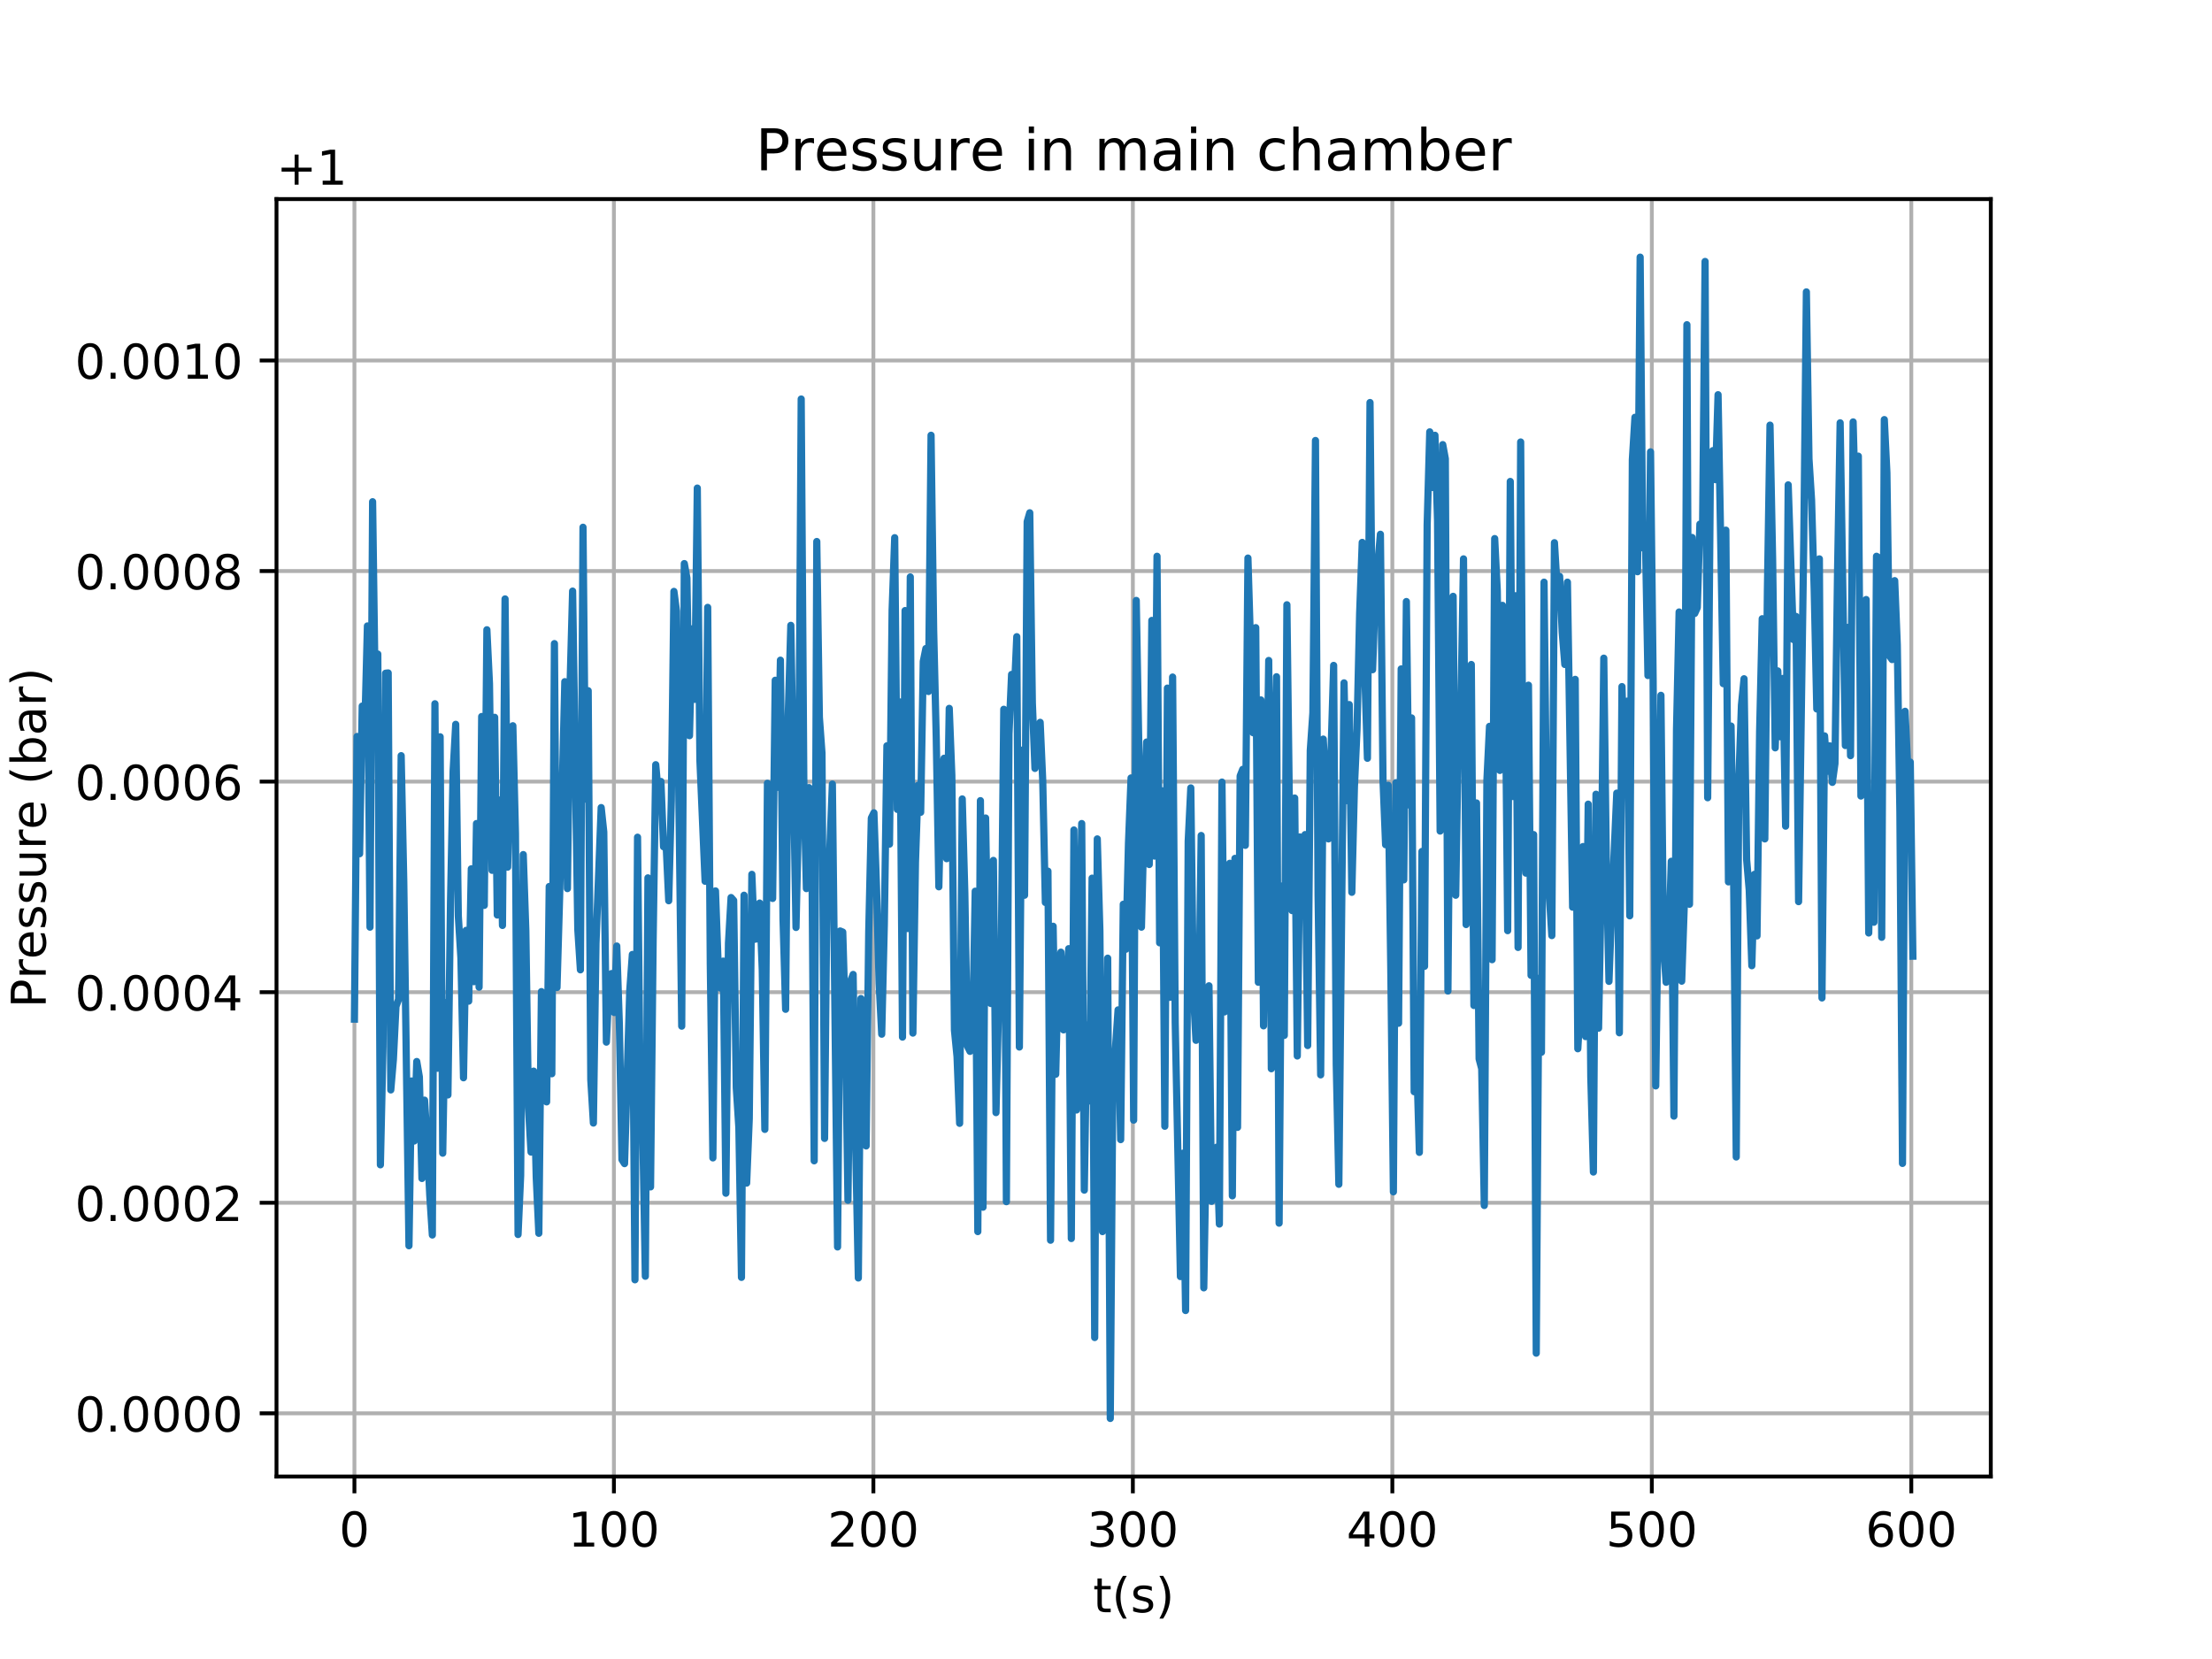 <?xml version="1.0" encoding="utf-8" standalone="no"?>
<!DOCTYPE svg PUBLIC "-//W3C//DTD SVG 1.1//EN"
  "http://www.w3.org/Graphics/SVG/1.1/DTD/svg11.dtd">
<!-- Created with matplotlib (https://matplotlib.org/) -->
<svg height="345.6pt" version="1.1" viewBox="0 0 460.8 345.6" width="460.8pt" xmlns="http://www.w3.org/2000/svg" xmlns:xlink="http://www.w3.org/1999/xlink">
 <defs>
  <style type="text/css">
*{stroke-linecap:butt;stroke-linejoin:round;}
  </style>
 </defs>
 <g id="figure_1">
  <g id="patch_1">
   <path d="M 0 345.6 
L 460.8 345.6 
L 460.8 0 
L 0 0 
z
" style="fill:#ffffff;"/>
  </g>
  <g id="axes_1">
   <g id="patch_2">
    <path d="M 57.6 307.584 
L 414.72 307.584 
L 414.72 41.472 
L 57.6 41.472 
z
" style="fill:#ffffff;"/>
   </g>
   <g id="matplotlib.axis_1">
    <g id="xtick_1">
     <g id="line2d_1">
      <path clip-path="url(#p5a1343d0c8)" d="M 73.833 307.584 
L 73.833 41.472 
" style="fill:none;stroke:#b0b0b0;stroke-linecap:square;stroke-width:0.8;"/>
     </g>
     <g id="line2d_2">
      <defs>
       <path d="M 0 0 
L 0 3.5 
" id="m0739e4f9da" style="stroke:#000000;stroke-width:0.8;"/>
      </defs>
      <g>
       <use style="stroke:#000000;stroke-width:0.8;" x="73.833" xlink:href="#m0739e4f9da" y="307.584"/>
      </g>
     </g>
     <g id="text_1">
      <!-- 0 -->
      <defs>
       <path d="M 31.781 66.406 
Q 24.172 66.406 20.328 58.906 
Q 16.5 51.422 16.5 36.375 
Q 16.5 21.391 20.328 13.891 
Q 24.172 6.391 31.781 6.391 
Q 39.453 6.391 43.281 13.891 
Q 47.125 21.391 47.125 36.375 
Q 47.125 51.422 43.281 58.906 
Q 39.453 66.406 31.781 66.406 
z
M 31.781 74.219 
Q 44.047 74.219 50.516 64.516 
Q 56.984 54.828 56.984 36.375 
Q 56.984 17.969 50.516 8.266 
Q 44.047 -1.422 31.781 -1.422 
Q 19.531 -1.422 13.062 8.266 
Q 6.594 17.969 6.594 36.375 
Q 6.594 54.828 13.062 64.516 
Q 19.531 74.219 31.781 74.219 
z
" id="DejaVuSans-48"/>
      </defs>
      <g transform="translate(70.651 322.182)scale(0.1 -0.1)">
       <use xlink:href="#DejaVuSans-48"/>
      </g>
     </g>
    </g>
    <g id="xtick_2">
     <g id="line2d_3">
      <path clip-path="url(#p5a1343d0c8)" d="M 127.887 307.584 
L 127.887 41.472 
" style="fill:none;stroke:#b0b0b0;stroke-linecap:square;stroke-width:0.8;"/>
     </g>
     <g id="line2d_4">
      <g>
       <use style="stroke:#000000;stroke-width:0.8;" x="127.887" xlink:href="#m0739e4f9da" y="307.584"/>
      </g>
     </g>
     <g id="text_2">
      <!-- 100 -->
      <defs>
       <path d="M 12.406 8.297 
L 28.516 8.297 
L 28.516 63.922 
L 10.984 60.406 
L 10.984 69.391 
L 28.422 72.906 
L 38.281 72.906 
L 38.281 8.297 
L 54.391 8.297 
L 54.391 0 
L 12.406 0 
z
" id="DejaVuSans-49"/>
      </defs>
      <g transform="translate(118.343 322.182)scale(0.1 -0.1)">
       <use xlink:href="#DejaVuSans-49"/>
       <use x="63.623" xlink:href="#DejaVuSans-48"/>
       <use x="127.246" xlink:href="#DejaVuSans-48"/>
      </g>
     </g>
    </g>
    <g id="xtick_3">
     <g id="line2d_5">
      <path clip-path="url(#p5a1343d0c8)" d="M 181.942 307.584 
L 181.942 41.472 
" style="fill:none;stroke:#b0b0b0;stroke-linecap:square;stroke-width:0.8;"/>
     </g>
     <g id="line2d_6">
      <g>
       <use style="stroke:#000000;stroke-width:0.8;" x="181.942" xlink:href="#m0739e4f9da" y="307.584"/>
      </g>
     </g>
     <g id="text_3">
      <!-- 200 -->
      <defs>
       <path d="M 19.188 8.297 
L 53.609 8.297 
L 53.609 0 
L 7.328 0 
L 7.328 8.297 
Q 12.938 14.109 22.625 23.891 
Q 32.328 33.688 34.812 36.531 
Q 39.547 41.844 41.422 45.531 
Q 43.312 49.219 43.312 52.781 
Q 43.312 58.594 39.234 62.25 
Q 35.156 65.922 28.609 65.922 
Q 23.969 65.922 18.812 64.312 
Q 13.672 62.703 7.812 59.422 
L 7.812 69.391 
Q 13.766 71.781 18.938 73 
Q 24.125 74.219 28.422 74.219 
Q 39.75 74.219 46.484 68.547 
Q 53.219 62.891 53.219 53.422 
Q 53.219 48.922 51.531 44.891 
Q 49.859 40.875 45.406 35.406 
Q 44.188 33.984 37.641 27.219 
Q 31.109 20.453 19.188 8.297 
z
" id="DejaVuSans-50"/>
      </defs>
      <g transform="translate(172.398 322.182)scale(0.1 -0.1)">
       <use xlink:href="#DejaVuSans-50"/>
       <use x="63.623" xlink:href="#DejaVuSans-48"/>
       <use x="127.246" xlink:href="#DejaVuSans-48"/>
      </g>
     </g>
    </g>
    <g id="xtick_4">
     <g id="line2d_7">
      <path clip-path="url(#p5a1343d0c8)" d="M 235.996 307.584 
L 235.996 41.472 
" style="fill:none;stroke:#b0b0b0;stroke-linecap:square;stroke-width:0.8;"/>
     </g>
     <g id="line2d_8">
      <g>
       <use style="stroke:#000000;stroke-width:0.8;" x="235.996" xlink:href="#m0739e4f9da" y="307.584"/>
      </g>
     </g>
     <g id="text_4">
      <!-- 300 -->
      <defs>
       <path d="M 40.578 39.312 
Q 47.656 37.797 51.625 33 
Q 55.609 28.219 55.609 21.188 
Q 55.609 10.406 48.188 4.484 
Q 40.766 -1.422 27.094 -1.422 
Q 22.516 -1.422 17.656 -0.516 
Q 12.797 0.391 7.625 2.203 
L 7.625 11.719 
Q 11.719 9.328 16.594 8.109 
Q 21.484 6.891 26.812 6.891 
Q 36.078 6.891 40.938 10.547 
Q 45.797 14.203 45.797 21.188 
Q 45.797 27.641 41.281 31.266 
Q 36.766 34.906 28.719 34.906 
L 20.219 34.906 
L 20.219 43.016 
L 29.109 43.016 
Q 36.375 43.016 40.234 45.922 
Q 44.094 48.828 44.094 54.297 
Q 44.094 59.906 40.109 62.906 
Q 36.141 65.922 28.719 65.922 
Q 24.656 65.922 20.016 65.031 
Q 15.375 64.156 9.812 62.312 
L 9.812 71.094 
Q 15.438 72.656 20.344 73.438 
Q 25.25 74.219 29.594 74.219 
Q 40.828 74.219 47.359 69.109 
Q 53.906 64.016 53.906 55.328 
Q 53.906 49.266 50.438 45.094 
Q 46.969 40.922 40.578 39.312 
z
" id="DejaVuSans-51"/>
      </defs>
      <g transform="translate(226.452 322.182)scale(0.1 -0.1)">
       <use xlink:href="#DejaVuSans-51"/>
       <use x="63.623" xlink:href="#DejaVuSans-48"/>
       <use x="127.246" xlink:href="#DejaVuSans-48"/>
      </g>
     </g>
    </g>
    <g id="xtick_5">
     <g id="line2d_9">
      <path clip-path="url(#p5a1343d0c8)" d="M 290.051 307.584 
L 290.051 41.472 
" style="fill:none;stroke:#b0b0b0;stroke-linecap:square;stroke-width:0.8;"/>
     </g>
     <g id="line2d_10">
      <g>
       <use style="stroke:#000000;stroke-width:0.8;" x="290.051" xlink:href="#m0739e4f9da" y="307.584"/>
      </g>
     </g>
     <g id="text_5">
      <!-- 400 -->
      <defs>
       <path d="M 37.797 64.312 
L 12.891 25.391 
L 37.797 25.391 
z
M 35.203 72.906 
L 47.609 72.906 
L 47.609 25.391 
L 58.016 25.391 
L 58.016 17.188 
L 47.609 17.188 
L 47.609 0 
L 37.797 0 
L 37.797 17.188 
L 4.891 17.188 
L 4.891 26.703 
z
" id="DejaVuSans-52"/>
      </defs>
      <g transform="translate(280.507 322.182)scale(0.1 -0.1)">
       <use xlink:href="#DejaVuSans-52"/>
       <use x="63.623" xlink:href="#DejaVuSans-48"/>
       <use x="127.246" xlink:href="#DejaVuSans-48"/>
      </g>
     </g>
    </g>
    <g id="xtick_6">
     <g id="line2d_11">
      <path clip-path="url(#p5a1343d0c8)" d="M 344.105 307.584 
L 344.105 41.472 
" style="fill:none;stroke:#b0b0b0;stroke-linecap:square;stroke-width:0.8;"/>
     </g>
     <g id="line2d_12">
      <g>
       <use style="stroke:#000000;stroke-width:0.8;" x="344.105" xlink:href="#m0739e4f9da" y="307.584"/>
      </g>
     </g>
     <g id="text_6">
      <!-- 500 -->
      <defs>
       <path d="M 10.797 72.906 
L 49.516 72.906 
L 49.516 64.594 
L 19.828 64.594 
L 19.828 46.734 
Q 21.969 47.469 24.109 47.828 
Q 26.266 48.188 28.422 48.188 
Q 40.625 48.188 47.75 41.5 
Q 54.891 34.812 54.891 23.391 
Q 54.891 11.625 47.562 5.094 
Q 40.234 -1.422 26.906 -1.422 
Q 22.312 -1.422 17.547 -0.641 
Q 12.797 0.141 7.719 1.703 
L 7.719 11.625 
Q 12.109 9.234 16.797 8.062 
Q 21.484 6.891 26.703 6.891 
Q 35.156 6.891 40.078 11.328 
Q 45.016 15.766 45.016 23.391 
Q 45.016 31 40.078 35.438 
Q 35.156 39.891 26.703 39.891 
Q 22.75 39.891 18.812 39.016 
Q 14.891 38.141 10.797 36.281 
z
" id="DejaVuSans-53"/>
      </defs>
      <g transform="translate(334.561 322.182)scale(0.1 -0.1)">
       <use xlink:href="#DejaVuSans-53"/>
       <use x="63.623" xlink:href="#DejaVuSans-48"/>
       <use x="127.246" xlink:href="#DejaVuSans-48"/>
      </g>
     </g>
    </g>
    <g id="xtick_7">
     <g id="line2d_13">
      <path clip-path="url(#p5a1343d0c8)" d="M 398.16 307.584 
L 398.16 41.472 
" style="fill:none;stroke:#b0b0b0;stroke-linecap:square;stroke-width:0.8;"/>
     </g>
     <g id="line2d_14">
      <g>
       <use style="stroke:#000000;stroke-width:0.8;" x="398.16" xlink:href="#m0739e4f9da" y="307.584"/>
      </g>
     </g>
     <g id="text_7">
      <!-- 600 -->
      <defs>
       <path d="M 33.016 40.375 
Q 26.375 40.375 22.484 35.828 
Q 18.609 31.297 18.609 23.391 
Q 18.609 15.531 22.484 10.953 
Q 26.375 6.391 33.016 6.391 
Q 39.656 6.391 43.531 10.953 
Q 47.406 15.531 47.406 23.391 
Q 47.406 31.297 43.531 35.828 
Q 39.656 40.375 33.016 40.375 
z
M 52.594 71.297 
L 52.594 62.312 
Q 48.875 64.062 45.094 64.984 
Q 41.312 65.922 37.594 65.922 
Q 27.828 65.922 22.672 59.328 
Q 17.531 52.734 16.797 39.406 
Q 19.672 43.656 24.016 45.922 
Q 28.375 48.188 33.594 48.188 
Q 44.578 48.188 50.953 41.516 
Q 57.328 34.859 57.328 23.391 
Q 57.328 12.156 50.688 5.359 
Q 44.047 -1.422 33.016 -1.422 
Q 20.359 -1.422 13.672 8.266 
Q 6.984 17.969 6.984 36.375 
Q 6.984 53.656 15.188 63.938 
Q 23.391 74.219 37.203 74.219 
Q 40.922 74.219 44.703 73.484 
Q 48.484 72.75 52.594 71.297 
z
" id="DejaVuSans-54"/>
      </defs>
      <g transform="translate(388.616 322.182)scale(0.1 -0.1)">
       <use xlink:href="#DejaVuSans-54"/>
       <use x="63.623" xlink:href="#DejaVuSans-48"/>
       <use x="127.246" xlink:href="#DejaVuSans-48"/>
      </g>
     </g>
    </g>
    <g id="text_8">
     <!-- t(s) -->
     <defs>
      <path d="M 18.312 70.219 
L 18.312 54.688 
L 36.812 54.688 
L 36.812 47.703 
L 18.312 47.703 
L 18.312 18.016 
Q 18.312 11.328 20.141 9.422 
Q 21.969 7.516 27.594 7.516 
L 36.812 7.516 
L 36.812 0 
L 27.594 0 
Q 17.188 0 13.234 3.875 
Q 9.281 7.766 9.281 18.016 
L 9.281 47.703 
L 2.688 47.703 
L 2.688 54.688 
L 9.281 54.688 
L 9.281 70.219 
z
" id="DejaVuSans-116"/>
      <path d="M 31 75.875 
Q 24.469 64.656 21.281 53.656 
Q 18.109 42.672 18.109 31.391 
Q 18.109 20.125 21.312 9.062 
Q 24.516 -2 31 -13.188 
L 23.188 -13.188 
Q 15.875 -1.703 12.234 9.375 
Q 8.594 20.453 8.594 31.391 
Q 8.594 42.281 12.203 53.312 
Q 15.828 64.359 23.188 75.875 
z
" id="DejaVuSans-40"/>
      <path d="M 44.281 53.078 
L 44.281 44.578 
Q 40.484 46.531 36.375 47.5 
Q 32.281 48.484 27.875 48.484 
Q 21.188 48.484 17.844 46.438 
Q 14.5 44.391 14.5 40.281 
Q 14.5 37.156 16.891 35.375 
Q 19.281 33.594 26.516 31.984 
L 29.594 31.297 
Q 39.156 29.25 43.188 25.516 
Q 47.219 21.781 47.219 15.094 
Q 47.219 7.469 41.188 3.016 
Q 35.156 -1.422 24.609 -1.422 
Q 20.219 -1.422 15.453 -0.562 
Q 10.688 0.297 5.422 2 
L 5.422 11.281 
Q 10.406 8.688 15.234 7.391 
Q 20.062 6.109 24.812 6.109 
Q 31.156 6.109 34.562 8.281 
Q 37.984 10.453 37.984 14.406 
Q 37.984 18.062 35.516 20.016 
Q 33.062 21.969 24.703 23.781 
L 21.578 24.516 
Q 13.234 26.266 9.516 29.906 
Q 5.812 33.547 5.812 39.891 
Q 5.812 47.609 11.281 51.797 
Q 16.75 56 26.812 56 
Q 31.781 56 36.172 55.266 
Q 40.578 54.547 44.281 53.078 
z
" id="DejaVuSans-115"/>
      <path d="M 8.016 75.875 
L 15.828 75.875 
Q 23.141 64.359 26.781 53.312 
Q 30.422 42.281 30.422 31.391 
Q 30.422 20.453 26.781 9.375 
Q 23.141 -1.703 15.828 -13.188 
L 8.016 -13.188 
Q 14.5 -2 17.703 9.062 
Q 20.906 20.125 20.906 31.391 
Q 20.906 42.672 17.703 53.656 
Q 14.5 64.656 8.016 75.875 
z
" id="DejaVuSans-41"/>
     </defs>
     <g transform="translate(227.694 335.861)scale(0.1 -0.1)">
      <use xlink:href="#DejaVuSans-116"/>
      <use x="39.209" xlink:href="#DejaVuSans-40"/>
      <use x="78.223" xlink:href="#DejaVuSans-115"/>
      <use x="130.322" xlink:href="#DejaVuSans-41"/>
     </g>
    </g>
   </g>
   <g id="matplotlib.axis_2">
    <g id="ytick_1">
     <g id="line2d_15">
      <path clip-path="url(#p5a1343d0c8)" d="M 57.6 294.421 
L 414.72 294.421 
" style="fill:none;stroke:#b0b0b0;stroke-linecap:square;stroke-width:0.8;"/>
     </g>
     <g id="line2d_16">
      <defs>
       <path d="M 0 0 
L -3.5 0 
" id="m9146d324ed" style="stroke:#000000;stroke-width:0.8;"/>
      </defs>
      <g>
       <use style="stroke:#000000;stroke-width:0.8;" x="57.6" xlink:href="#m9146d324ed" y="294.421"/>
      </g>
     </g>
     <g id="text_9">
      <!-- 0.0000 -->
      <defs>
       <path d="M 10.688 12.406 
L 21 12.406 
L 21 0 
L 10.688 0 
z
" id="DejaVuSans-46"/>
      </defs>
      <g transform="translate(15.609 298.22)scale(0.1 -0.1)">
       <use xlink:href="#DejaVuSans-48"/>
       <use x="63.623" xlink:href="#DejaVuSans-46"/>
       <use x="95.41" xlink:href="#DejaVuSans-48"/>
       <use x="159.033" xlink:href="#DejaVuSans-48"/>
       <use x="222.656" xlink:href="#DejaVuSans-48"/>
       <use x="286.279" xlink:href="#DejaVuSans-48"/>
      </g>
     </g>
    </g>
    <g id="ytick_2">
     <g id="line2d_17">
      <path clip-path="url(#p5a1343d0c8)" d="M 57.6 250.556 
L 414.72 250.556 
" style="fill:none;stroke:#b0b0b0;stroke-linecap:square;stroke-width:0.8;"/>
     </g>
     <g id="line2d_18">
      <g>
       <use style="stroke:#000000;stroke-width:0.8;" x="57.6" xlink:href="#m9146d324ed" y="250.556"/>
      </g>
     </g>
     <g id="text_10">
      <!-- 0.0002 -->
      <g transform="translate(15.609 254.355)scale(0.1 -0.1)">
       <use xlink:href="#DejaVuSans-48"/>
       <use x="63.623" xlink:href="#DejaVuSans-46"/>
       <use x="95.41" xlink:href="#DejaVuSans-48"/>
       <use x="159.033" xlink:href="#DejaVuSans-48"/>
       <use x="222.656" xlink:href="#DejaVuSans-48"/>
       <use x="286.279" xlink:href="#DejaVuSans-50"/>
      </g>
     </g>
    </g>
    <g id="ytick_3">
     <g id="line2d_19">
      <path clip-path="url(#p5a1343d0c8)" d="M 57.6 206.691 
L 414.72 206.691 
" style="fill:none;stroke:#b0b0b0;stroke-linecap:square;stroke-width:0.8;"/>
     </g>
     <g id="line2d_20">
      <g>
       <use style="stroke:#000000;stroke-width:0.8;" x="57.6" xlink:href="#m9146d324ed" y="206.691"/>
      </g>
     </g>
     <g id="text_11">
      <!-- 0.0004 -->
      <g transform="translate(15.609 210.49)scale(0.1 -0.1)">
       <use xlink:href="#DejaVuSans-48"/>
       <use x="63.623" xlink:href="#DejaVuSans-46"/>
       <use x="95.41" xlink:href="#DejaVuSans-48"/>
       <use x="159.033" xlink:href="#DejaVuSans-48"/>
       <use x="222.656" xlink:href="#DejaVuSans-48"/>
       <use x="286.279" xlink:href="#DejaVuSans-52"/>
      </g>
     </g>
    </g>
    <g id="ytick_4">
     <g id="line2d_21">
      <path clip-path="url(#p5a1343d0c8)" d="M 57.6 162.825 
L 414.72 162.825 
" style="fill:none;stroke:#b0b0b0;stroke-linecap:square;stroke-width:0.8;"/>
     </g>
     <g id="line2d_22">
      <g>
       <use style="stroke:#000000;stroke-width:0.8;" x="57.6" xlink:href="#m9146d324ed" y="162.825"/>
      </g>
     </g>
     <g id="text_12">
      <!-- 0.0006 -->
      <g transform="translate(15.609 166.625)scale(0.1 -0.1)">
       <use xlink:href="#DejaVuSans-48"/>
       <use x="63.623" xlink:href="#DejaVuSans-46"/>
       <use x="95.41" xlink:href="#DejaVuSans-48"/>
       <use x="159.033" xlink:href="#DejaVuSans-48"/>
       <use x="222.656" xlink:href="#DejaVuSans-48"/>
       <use x="286.279" xlink:href="#DejaVuSans-54"/>
      </g>
     </g>
    </g>
    <g id="ytick_5">
     <g id="line2d_23">
      <path clip-path="url(#p5a1343d0c8)" d="M 57.6 118.96 
L 414.72 118.96 
" style="fill:none;stroke:#b0b0b0;stroke-linecap:square;stroke-width:0.8;"/>
     </g>
     <g id="line2d_24">
      <g>
       <use style="stroke:#000000;stroke-width:0.8;" x="57.6" xlink:href="#m9146d324ed" y="118.96"/>
      </g>
     </g>
     <g id="text_13">
      <!-- 0.0008 -->
      <defs>
       <path d="M 31.781 34.625 
Q 24.75 34.625 20.719 30.859 
Q 16.703 27.094 16.703 20.516 
Q 16.703 13.922 20.719 10.156 
Q 24.75 6.391 31.781 6.391 
Q 38.812 6.391 42.859 10.172 
Q 46.922 13.969 46.922 20.516 
Q 46.922 27.094 42.891 30.859 
Q 38.875 34.625 31.781 34.625 
z
M 21.922 38.812 
Q 15.578 40.375 12.031 44.719 
Q 8.5 49.078 8.5 55.328 
Q 8.5 64.062 14.719 69.141 
Q 20.953 74.219 31.781 74.219 
Q 42.672 74.219 48.875 69.141 
Q 55.078 64.062 55.078 55.328 
Q 55.078 49.078 51.531 44.719 
Q 48 40.375 41.703 38.812 
Q 48.828 37.156 52.797 32.312 
Q 56.781 27.484 56.781 20.516 
Q 56.781 9.906 50.312 4.234 
Q 43.844 -1.422 31.781 -1.422 
Q 19.734 -1.422 13.25 4.234 
Q 6.781 9.906 6.781 20.516 
Q 6.781 27.484 10.781 32.312 
Q 14.797 37.156 21.922 38.812 
z
M 18.312 54.391 
Q 18.312 48.734 21.844 45.562 
Q 25.391 42.391 31.781 42.391 
Q 38.141 42.391 41.719 45.562 
Q 45.312 48.734 45.312 54.391 
Q 45.312 60.062 41.719 63.234 
Q 38.141 66.406 31.781 66.406 
Q 25.391 66.406 21.844 63.234 
Q 18.312 60.062 18.312 54.391 
z
" id="DejaVuSans-56"/>
      </defs>
      <g transform="translate(15.609 122.759)scale(0.1 -0.1)">
       <use xlink:href="#DejaVuSans-48"/>
       <use x="63.623" xlink:href="#DejaVuSans-46"/>
       <use x="95.41" xlink:href="#DejaVuSans-48"/>
       <use x="159.033" xlink:href="#DejaVuSans-48"/>
       <use x="222.656" xlink:href="#DejaVuSans-48"/>
       <use x="286.279" xlink:href="#DejaVuSans-56"/>
      </g>
     </g>
    </g>
    <g id="ytick_6">
     <g id="line2d_25">
      <path clip-path="url(#p5a1343d0c8)" d="M 57.6 75.095 
L 414.72 75.095 
" style="fill:none;stroke:#b0b0b0;stroke-linecap:square;stroke-width:0.8;"/>
     </g>
     <g id="line2d_26">
      <g>
       <use style="stroke:#000000;stroke-width:0.8;" x="57.6" xlink:href="#m9146d324ed" y="75.095"/>
      </g>
     </g>
     <g id="text_14">
      <!-- 0.0010 -->
      <g transform="translate(15.609 78.894)scale(0.1 -0.1)">
       <use xlink:href="#DejaVuSans-48"/>
       <use x="63.623" xlink:href="#DejaVuSans-46"/>
       <use x="95.41" xlink:href="#DejaVuSans-48"/>
       <use x="159.033" xlink:href="#DejaVuSans-48"/>
       <use x="222.656" xlink:href="#DejaVuSans-49"/>
       <use x="286.279" xlink:href="#DejaVuSans-48"/>
      </g>
     </g>
    </g>
    <g id="text_15">
     <!-- Pressure (bar) -->
     <defs>
      <path d="M 19.672 64.797 
L 19.672 37.406 
L 32.078 37.406 
Q 38.969 37.406 42.719 40.969 
Q 46.484 44.531 46.484 51.125 
Q 46.484 57.672 42.719 61.234 
Q 38.969 64.797 32.078 64.797 
z
M 9.812 72.906 
L 32.078 72.906 
Q 44.344 72.906 50.609 67.359 
Q 56.891 61.812 56.891 51.125 
Q 56.891 40.328 50.609 34.812 
Q 44.344 29.297 32.078 29.297 
L 19.672 29.297 
L 19.672 0 
L 9.812 0 
z
" id="DejaVuSans-80"/>
      <path d="M 41.109 46.297 
Q 39.594 47.172 37.812 47.578 
Q 36.031 48 33.891 48 
Q 26.266 48 22.188 43.047 
Q 18.109 38.094 18.109 28.812 
L 18.109 0 
L 9.078 0 
L 9.078 54.688 
L 18.109 54.688 
L 18.109 46.188 
Q 20.953 51.172 25.484 53.578 
Q 30.031 56 36.531 56 
Q 37.453 56 38.578 55.875 
Q 39.703 55.766 41.062 55.516 
z
" id="DejaVuSans-114"/>
      <path d="M 56.203 29.594 
L 56.203 25.203 
L 14.891 25.203 
Q 15.484 15.922 20.484 11.062 
Q 25.484 6.203 34.422 6.203 
Q 39.594 6.203 44.453 7.469 
Q 49.312 8.734 54.109 11.281 
L 54.109 2.781 
Q 49.266 0.734 44.188 -0.344 
Q 39.109 -1.422 33.891 -1.422 
Q 20.797 -1.422 13.156 6.188 
Q 5.516 13.812 5.516 26.812 
Q 5.516 40.234 12.766 48.109 
Q 20.016 56 32.328 56 
Q 43.359 56 49.781 48.891 
Q 56.203 41.797 56.203 29.594 
z
M 47.219 32.234 
Q 47.125 39.594 43.094 43.984 
Q 39.062 48.391 32.422 48.391 
Q 24.906 48.391 20.391 44.141 
Q 15.875 39.891 15.188 32.172 
z
" id="DejaVuSans-101"/>
      <path d="M 8.5 21.578 
L 8.5 54.688 
L 17.484 54.688 
L 17.484 21.922 
Q 17.484 14.156 20.5 10.266 
Q 23.531 6.391 29.594 6.391 
Q 36.859 6.391 41.078 11.031 
Q 45.312 15.672 45.312 23.688 
L 45.312 54.688 
L 54.297 54.688 
L 54.297 0 
L 45.312 0 
L 45.312 8.406 
Q 42.047 3.422 37.719 1 
Q 33.406 -1.422 27.688 -1.422 
Q 18.266 -1.422 13.375 4.438 
Q 8.5 10.297 8.5 21.578 
z
M 31.109 56 
z
" id="DejaVuSans-117"/>
      <path id="DejaVuSans-32"/>
      <path d="M 48.688 27.297 
Q 48.688 37.203 44.609 42.844 
Q 40.531 48.484 33.406 48.484 
Q 26.266 48.484 22.188 42.844 
Q 18.109 37.203 18.109 27.297 
Q 18.109 17.391 22.188 11.75 
Q 26.266 6.109 33.406 6.109 
Q 40.531 6.109 44.609 11.75 
Q 48.688 17.391 48.688 27.297 
z
M 18.109 46.391 
Q 20.953 51.266 25.266 53.625 
Q 29.594 56 35.594 56 
Q 45.562 56 51.781 48.094 
Q 58.016 40.188 58.016 27.297 
Q 58.016 14.406 51.781 6.484 
Q 45.562 -1.422 35.594 -1.422 
Q 29.594 -1.422 25.266 0.953 
Q 20.953 3.328 18.109 8.203 
L 18.109 0 
L 9.078 0 
L 9.078 75.984 
L 18.109 75.984 
z
" id="DejaVuSans-98"/>
      <path d="M 34.281 27.484 
Q 23.391 27.484 19.188 25 
Q 14.984 22.516 14.984 16.5 
Q 14.984 11.719 18.141 8.906 
Q 21.297 6.109 26.703 6.109 
Q 34.188 6.109 38.703 11.406 
Q 43.219 16.703 43.219 25.484 
L 43.219 27.484 
z
M 52.203 31.203 
L 52.203 0 
L 43.219 0 
L 43.219 8.297 
Q 40.141 3.328 35.547 0.953 
Q 30.953 -1.422 24.312 -1.422 
Q 15.922 -1.422 10.953 3.297 
Q 6 8.016 6 15.922 
Q 6 25.141 12.172 29.828 
Q 18.359 34.516 30.609 34.516 
L 43.219 34.516 
L 43.219 35.406 
Q 43.219 41.609 39.141 45 
Q 35.062 48.391 27.688 48.391 
Q 23 48.391 18.547 47.266 
Q 14.109 46.141 10.016 43.891 
L 10.016 52.203 
Q 14.938 54.109 19.578 55.047 
Q 24.219 56 28.609 56 
Q 40.484 56 46.344 49.844 
Q 52.203 43.703 52.203 31.203 
z
" id="DejaVuSans-97"/>
     </defs>
     <g transform="translate(9.53 209.965)rotate(-90)scale(0.1 -0.1)">
      <use xlink:href="#DejaVuSans-80"/>
      <use x="60.287" xlink:href="#DejaVuSans-114"/>
      <use x="101.369" xlink:href="#DejaVuSans-101"/>
      <use x="162.893" xlink:href="#DejaVuSans-115"/>
      <use x="214.992" xlink:href="#DejaVuSans-115"/>
      <use x="267.092" xlink:href="#DejaVuSans-117"/>
      <use x="330.471" xlink:href="#DejaVuSans-114"/>
      <use x="371.553" xlink:href="#DejaVuSans-101"/>
      <use x="433.076" xlink:href="#DejaVuSans-32"/>
      <use x="464.863" xlink:href="#DejaVuSans-40"/>
      <use x="503.877" xlink:href="#DejaVuSans-98"/>
      <use x="567.354" xlink:href="#DejaVuSans-97"/>
      <use x="628.633" xlink:href="#DejaVuSans-114"/>
      <use x="669.746" xlink:href="#DejaVuSans-41"/>
     </g>
    </g>
    <g id="text_16">
     <!-- +1 -->
     <defs>
      <path d="M 46 62.703 
L 46 35.5 
L 73.188 35.5 
L 73.188 27.203 
L 46 27.203 
L 46 0 
L 37.797 0 
L 37.797 27.203 
L 10.594 27.203 
L 10.594 35.5 
L 37.797 35.5 
L 37.797 62.703 
z
" id="DejaVuSans-43"/>
     </defs>
     <g transform="translate(57.6 38.472)scale(0.1 -0.1)">
      <use xlink:href="#DejaVuSans-43"/>
      <use x="83.789" xlink:href="#DejaVuSans-49"/>
     </g>
    </g>
   </g>
   <g id="line2d_27">
    <path clip-path="url(#p5a1343d0c8)" d="M 73.833 212.303 
L 74.374 153.423 
L 74.915 177.854 
L 75.456 147.087 
L 75.997 151.563 
L 76.538 130.394 
L 77.079 193.145 
L 77.62 104.52 
L 78.161 144.303 
L 78.702 136.252 
L 79.243 242.654 
L 79.784 218.118 
L 80.326 140.246 
L 80.866 140.184 
L 81.408 227.051 
L 81.949 220.712 
L 82.489 209.647 
L 83.03 208.204 
L 83.571 157.419 
L 84.112 183.523 
L 85.194 259.513 
L 85.734 225.189 
L 86.276 237.697 
L 86.817 221.131 
L 87.358 224.331 
L 87.899 245.498 
L 88.441 229.183 
L 88.982 237.633 
L 89.523 248.95 
L 90.064 257.274 
L 90.605 146.604 
L 91.146 222.533 
L 91.688 153.486 
L 92.229 240.228 
L 92.77 208.853 
L 93.311 228.095 
L 93.852 187.706 
L 94.393 160.619 
L 94.934 150.892 
L 95.475 190.844 
L 96.016 199.545 
L 96.557 224.52 
L 97.098 193.814 
L 97.639 208.559 
L 98.18 180.992 
L 98.721 204.502 
L 99.262 171.559 
L 99.803 205.653 
L 100.344 149.262 
L 100.885 188.605 
L 101.427 131.19 
L 101.968 142.421 
L 102.509 181.306 
L 103.05 149.429 
L 103.591 190.614 
L 104.132 166.664 
L 104.673 192.788 
L 105.214 124.768 
L 105.755 180.637 
L 106.296 159.468 
L 106.837 151.186 
L 107.379 173.566 
L 107.92 257.171 
L 108.461 244.891 
L 109.002 178.023 
L 109.543 193.875 
L 110.085 230.753 
L 110.625 239.998 
L 111.166 223.138 
L 111.707 245.248 
L 112.248 256.919 
L 112.789 206.572 
L 113.872 229.54 
L 114.413 184.673 
L 114.955 223.682 
L 115.496 134.076 
L 116.037 205.715 
L 116.578 186.848 
L 117.661 142.003 
L 118.202 185.111 
L 118.744 143.029 
L 119.285 123.136 
L 120.368 193.625 
L 120.909 202.034 
L 121.45 109.834 
L 121.991 166.475 
L 122.532 143.887 
L 123.073 224.936 
L 123.614 233.953 
L 124.155 196.534 
L 125.237 168.232 
L 125.778 173.316 
L 126.32 217.093 
L 126.861 205.484 
L 127.402 202.809 
L 127.943 210.924 
L 128.484 197.075 
L 129.025 213.455 
L 129.566 241.566 
L 130.107 242.404 
L 131.19 206.322 
L 131.731 198.834 
L 132.272 266.604 
L 132.813 174.404 
L 133.355 227.97 
L 133.896 235.585 
L 134.437 265.871 
L 134.978 182.874 
L 135.52 247.255 
L 136.061 195.863 
L 136.602 159.301 
L 137.143 165.451 
L 137.684 162.795 
L 138.226 176.391 
L 138.767 175.972 
L 139.308 187.642 
L 139.849 166.727 
L 140.391 123.2 
L 140.932 127.319 
L 142.014 213.768 
L 142.555 117.405 
L 143.096 120.416 
L 143.637 153.256 
L 144.179 131.001 
L 144.72 145.685 
L 145.261 101.675 
L 145.802 158.382 
L 146.884 183.585 
L 147.425 126.525 
L 147.966 200.821 
L 148.507 241.21 
L 149.048 185.594 
L 149.59 200.591 
L 150.131 205.84 
L 150.672 200.214 
L 151.213 248.573 
L 151.754 196.47 
L 152.295 186.973 
L 152.837 187.581 
L 153.378 226.568 
L 153.919 234.914 
L 154.46 266.102 
L 155.001 186.493 
L 155.543 246.461 
L 156.084 233.054 
L 156.625 182.141 
L 157.166 195.676 
L 157.707 195.571 
L 158.248 188.125 
L 158.789 201.971 
L 159.33 235.271 
L 159.871 163.17 
L 160.413 182.979 
L 160.954 187.162 
L 161.495 141.711 
L 162.036 164.008 
L 162.576 137.526 
L 163.118 191.45 
L 163.658 210.255 
L 164.2 149.074 
L 164.741 130.269 
L 165.823 193.206 
L 166.364 169.089 
L 166.905 83.122 
L 167.446 162.187 
L 167.987 185.111 
L 168.528 164.071 
L 169.069 169.153 
L 169.61 241.818 
L 170.151 112.804 
L 170.692 149.387 
L 171.233 156.875 
L 171.775 237.153 
L 172.316 180.573 
L 172.857 177.121 
L 173.398 163.339 
L 174.48 259.763 
L 175.021 193.939 
L 175.562 194.169 
L 176.103 212.786 
L 176.644 250.038 
L 177.185 204.397 
L 177.726 202.995 
L 178.267 239.329 
L 178.808 266.227 
L 179.349 208.015 
L 179.891 211.698 
L 180.432 238.721 
L 180.973 194.044 
L 181.514 170.408 
L 182.055 169.32 
L 182.596 184.861 
L 183.137 204.815 
L 183.678 215.442 
L 184.219 192.663 
L 184.76 155.368 
L 185.301 175.847 
L 185.842 127.132 
L 186.383 112.01 
L 186.924 168.609 
L 187.465 146.229 
L 188.006 216.047 
L 188.547 127.194 
L 189.088 193.437 
L 189.629 120.186 
L 190.17 215.211 
L 190.711 179.61 
L 191.252 163.589 
L 191.793 169.217 
L 192.334 137.778 
L 192.875 135.1 
L 193.416 144.053 
L 193.957 90.674 
L 194.498 131.126 
L 195.039 153.8 
L 195.58 184.736 
L 196.122 160.619 
L 196.663 157.963 
L 197.204 178.88 
L 197.745 147.567 
L 198.286 161.518 
L 198.827 214.604 
L 199.368 220.105 
L 199.909 234.014 
L 200.451 166.433 
L 200.992 186.013 
L 201.533 217.931 
L 202.074 219.019 
L 202.615 215.148 
L 203.156 185.655 
L 203.697 256.563 
L 204.238 166.789 
L 204.779 251.481 
L 205.32 170.408 
L 205.861 203.791 
L 206.402 209.042 
L 206.943 179.235 
L 207.484 231.777 
L 208.025 209.584 
L 208.567 200.047 
L 209.107 147.755 
L 209.649 250.33 
L 210.19 152.879 
L 210.731 140.498 
L 211.272 144.786 
L 211.813 132.633 
L 212.354 218.118 
L 212.895 156.268 
L 213.436 186.493 
L 213.978 108.683 
L 214.518 106.82 
L 215.059 146.418 
L 215.601 160.075 
L 216.683 150.475 
L 217.224 162.731 
L 217.766 188 
L 218.306 181.473 
L 218.847 258.362 
L 219.388 192.956 
L 219.929 223.787 
L 220.47 201.302 
L 221.011 198.352 
L 221.553 214.543 
L 222.094 207.283 
L 222.635 197.619 
L 223.176 258.006 
L 223.717 172.897 
L 224.258 231.233 
L 225.34 171.559 
L 225.88 247.924 
L 226.421 213.516 
L 226.962 229.351 
L 227.503 182.938 
L 228.044 278.63 
L 228.585 174.759 
L 229.127 193.875 
L 229.668 256.563 
L 230.209 253.05 
L 230.751 199.606 
L 231.291 295.488 
L 231.833 224.331 
L 232.374 218.286 
L 232.915 210.38 
L 233.456 237.403 
L 233.997 188.375 
L 234.538 197.747 
L 235.079 175.742 
L 235.62 162.062 
L 236.161 233.345 
L 236.702 125.082 
L 237.243 155.787 
L 237.784 193.145 
L 238.325 171.14 
L 238.866 154.574 
L 239.408 180.093 
L 239.948 129.244 
L 240.489 178.336 
L 241.03 115.879 
L 241.572 196.406 
L 242.112 164.74 
L 242.653 234.622 
L 243.194 143.343 
L 243.735 207.765 
L 244.277 141.042 
L 244.818 213.036 
L 245.9 265.933 
L 246.441 240.228 
L 246.982 273.004 
L 247.523 175.261 
L 248.064 164.133 
L 248.605 206.803 
L 249.146 216.716 
L 249.687 214.604 
L 250.229 174.048 
L 250.77 268.277 
L 251.852 205.359 
L 252.393 250.266 
L 252.934 243.511 
L 253.475 238.973 
L 254.017 254.995 
L 254.558 162.92 
L 255.099 210.799 
L 255.64 192.538 
L 256.181 179.841 
L 256.722 249.117 
L 257.263 178.816 
L 257.805 234.852 
L 258.346 161.643 
L 258.887 160.264 
L 259.428 176.097 
L 259.969 116.256 
L 261.051 152.649 
L 261.593 130.749 
L 262.134 204.627 
L 262.675 145.81 
L 263.216 213.705 
L 264.298 137.59 
L 264.84 222.636 
L 265.381 163.944 
L 265.922 140.978 
L 266.463 254.806 
L 267.004 184.569 
L 267.545 215.692 
L 268.085 125.981 
L 268.626 169.864 
L 269.167 189.693 
L 269.708 166.245 
L 270.249 219.98 
L 270.79 174.34 
L 271.331 187.456 
L 271.872 173.86 
L 272.414 217.804 
L 272.955 156.331 
L 273.496 148.466 
L 274.037 91.761 
L 274.578 186.429 
L 275.119 223.912 
L 275.66 153.967 
L 276.741 174.759 
L 277.823 138.614 
L 278.365 221.8 
L 278.906 246.711 
L 279.988 142.255 
L 280.529 166.789 
L 281.07 146.773 
L 281.611 185.885 
L 282.152 163.883 
L 282.693 151.918 
L 283.234 127.863 
L 283.775 112.992 
L 284.316 140.309 
L 284.858 157.963 
L 285.399 83.855 
L 285.939 139.513 
L 286.481 123.994 
L 287.563 111.297 
L 288.105 162.564 
L 288.646 175.972 
L 289.187 163.589 
L 289.728 201.846 
L 290.269 248.279 
L 290.81 163.045 
L 291.351 213.161 
L 291.892 139.347 
L 292.433 183.293 
L 292.974 125.312 
L 293.515 167.688 
L 294.055 149.554 
L 294.597 227.426 
L 295.137 221.193 
L 295.678 240.061 
L 296.22 177.373 
L 296.761 201.302 
L 297.301 109.351 
L 297.842 89.963 
L 298.384 101.55 
L 298.925 90.674 
L 299.466 108.452 
L 300.007 173.127 
L 300.548 92.619 
L 301.089 95.569 
L 301.63 206.447 
L 302.172 144.303 
L 302.713 124.224 
L 303.254 186.493 
L 303.795 153.361 
L 304.336 147.212 
L 304.876 116.423 
L 305.418 192.601 
L 305.959 159.406 
L 306.5 138.425 
L 307.041 209.459 
L 307.583 167.271 
L 308.124 220.587 
L 308.665 222.636 
L 309.206 251.124 
L 309.747 162.564 
L 310.289 151.311 
L 310.83 199.92 
L 311.371 112.196 
L 311.912 123.073 
L 312.454 160.494 
L 312.995 126.106 
L 313.536 137.778 
L 314.077 193.875 
L 314.618 100.295 
L 315.159 165.931 
L 315.7 124.099 
L 316.241 197.369 
L 316.783 92.075 
L 317.324 173.629 
L 317.865 181.891 
L 318.406 142.735 
L 318.947 203.184 
L 319.488 173.86 
L 320.029 281.893 
L 320.57 203.791 
L 321.112 219.205 
L 321.653 121.274 
L 322.194 171.076 
L 322.735 186.199 
L 323.276 194.902 
L 323.817 113.054 
L 324.358 121.923 
L 324.899 120.061 
L 325.44 131.734 
L 325.981 138.425 
L 326.523 121.274 
L 327.605 188.982 
L 328.147 141.522 
L 328.687 218.475 
L 329.229 208.853 
L 329.77 176.349 
L 330.311 215.944 
L 330.852 167.521 
L 331.393 224.392 
L 331.934 244.16 
L 332.475 165.451 
L 333.016 214.187 
L 333.557 184.381 
L 334.098 137.109 
L 334.639 180.029 
L 335.179 204.438 
L 335.721 189.629 
L 336.802 165.22 
L 337.343 215.148 
L 337.884 143.029 
L 338.425 160.933 
L 338.967 146.06 
L 339.508 190.781 
L 340.049 95.758 
L 340.59 86.93 
L 341.131 119.101 
L 341.673 53.568 
L 342.214 114.142 
L 342.755 111.172 
L 343.296 140.728 
L 343.837 94.126 
L 344.378 141.459 
L 344.919 226.213 
L 346.001 144.847 
L 346.543 197.139 
L 347.084 204.627 
L 347.624 196.762 
L 348.165 179.422 
L 348.707 232.51 
L 349.248 151.918 
L 349.789 127.488 
L 350.33 204.397 
L 350.872 188.375 
L 351.413 67.644 
L 351.954 188.375 
L 352.495 111.966 
L 353.035 127.801 
L 353.576 126.588 
L 354.117 109.185 
L 354.658 112.135 
L 355.199 54.467 
L 355.74 166.183 
L 356.281 100.776 
L 356.822 93.874 
L 357.363 99.918 
L 357.904 82.223 
L 358.986 142.421 
L 359.527 110.439 
L 360.068 183.712 
L 360.609 151.247 
L 361.15 183.354 
L 361.691 241.022 
L 362.232 162.606 
L 362.773 146.898 
L 363.315 141.397 
L 363.855 179.067 
L 364.397 185.469 
L 364.938 201.177 
L 365.479 182.141 
L 366.02 194.963 
L 366.562 152.274 
L 367.103 128.889 
L 367.644 174.759 
L 368.185 122.844 
L 368.726 88.562 
L 369.267 116.381 
L 369.808 155.787 
L 370.349 139.765 
L 370.89 153.486 
L 371.432 141.334 
L 371.974 172.103 
L 372.515 101.006 
L 373.597 133.238 
L 374.138 128.407 
L 374.679 187.831 
L 375.761 112.448 
L 376.302 60.806 
L 376.843 95.569 
L 377.384 104.164 
L 377.925 122.656 
L 378.467 147.692 
L 379.008 116.423 
L 379.549 207.89 
L 380.09 153.298 
L 380.632 160.683 
L 381.173 155.368 
L 381.714 162.983 
L 382.255 159.051 
L 382.796 119.101 
L 383.337 88.081 
L 384.419 155.307 
L 384.96 130.688 
L 385.501 157.419 
L 386.042 87.893 
L 386.584 108.264 
L 387.125 95.025 
L 387.666 165.828 
L 388.207 148.403 
L 388.749 124.893 
L 389.29 194.358 
L 389.831 169.258 
L 390.372 192.119 
L 390.912 115.879 
L 391.453 116.256 
L 391.994 195.257 
L 392.536 87.41 
L 393.077 98.475 
L 393.618 136.627 
L 394.159 137.401 
L 394.7 120.96 
L 395.241 134.326 
L 395.782 169.153 
L 396.323 242.362 
L 396.864 148.174 
L 397.405 159.595 
L 397.947 158.757 
L 398.487 199.19 
L 398.487 199.19 
" style="fill:none;stroke:#1f77b4;stroke-linecap:square;stroke-width:1.5;"/>
   </g>
   <g id="patch_3">
    <path d="M 57.6 307.584 
L 57.6 41.472 
" style="fill:none;stroke:#000000;stroke-linecap:square;stroke-linejoin:miter;stroke-width:0.8;"/>
   </g>
   <g id="patch_4">
    <path d="M 414.72 307.584 
L 414.72 41.472 
" style="fill:none;stroke:#000000;stroke-linecap:square;stroke-linejoin:miter;stroke-width:0.8;"/>
   </g>
   <g id="patch_5">
    <path d="M 57.6 307.584 
L 414.72 307.584 
" style="fill:none;stroke:#000000;stroke-linecap:square;stroke-linejoin:miter;stroke-width:0.8;"/>
   </g>
   <g id="patch_6">
    <path d="M 57.6 41.472 
L 414.72 41.472 
" style="fill:none;stroke:#000000;stroke-linecap:square;stroke-linejoin:miter;stroke-width:0.8;"/>
   </g>
   <g id="text_17">
    <!-- Pressure in main chamber -->
    <defs>
     <path d="M 9.422 54.688 
L 18.406 54.688 
L 18.406 0 
L 9.422 0 
z
M 9.422 75.984 
L 18.406 75.984 
L 18.406 64.594 
L 9.422 64.594 
z
" id="DejaVuSans-105"/>
     <path d="M 54.891 33.016 
L 54.891 0 
L 45.906 0 
L 45.906 32.719 
Q 45.906 40.484 42.875 44.328 
Q 39.844 48.188 33.797 48.188 
Q 26.516 48.188 22.312 43.547 
Q 18.109 38.922 18.109 30.906 
L 18.109 0 
L 9.078 0 
L 9.078 54.688 
L 18.109 54.688 
L 18.109 46.188 
Q 21.344 51.125 25.703 53.562 
Q 30.078 56 35.797 56 
Q 45.219 56 50.047 50.172 
Q 54.891 44.344 54.891 33.016 
z
" id="DejaVuSans-110"/>
     <path d="M 52 44.188 
Q 55.375 50.25 60.062 53.125 
Q 64.75 56 71.094 56 
Q 79.641 56 84.281 50.016 
Q 88.922 44.047 88.922 33.016 
L 88.922 0 
L 79.891 0 
L 79.891 32.719 
Q 79.891 40.578 77.094 44.375 
Q 74.312 48.188 68.609 48.188 
Q 61.625 48.188 57.562 43.547 
Q 53.516 38.922 53.516 30.906 
L 53.516 0 
L 44.484 0 
L 44.484 32.719 
Q 44.484 40.625 41.703 44.406 
Q 38.922 48.188 33.109 48.188 
Q 26.219 48.188 22.156 43.531 
Q 18.109 38.875 18.109 30.906 
L 18.109 0 
L 9.078 0 
L 9.078 54.688 
L 18.109 54.688 
L 18.109 46.188 
Q 21.188 51.219 25.484 53.609 
Q 29.781 56 35.688 56 
Q 41.656 56 45.828 52.969 
Q 50 49.953 52 44.188 
z
" id="DejaVuSans-109"/>
     <path d="M 48.781 52.594 
L 48.781 44.188 
Q 44.969 46.297 41.141 47.344 
Q 37.312 48.391 33.406 48.391 
Q 24.656 48.391 19.812 42.844 
Q 14.984 37.312 14.984 27.297 
Q 14.984 17.281 19.812 11.734 
Q 24.656 6.203 33.406 6.203 
Q 37.312 6.203 41.141 7.25 
Q 44.969 8.297 48.781 10.406 
L 48.781 2.094 
Q 45.016 0.344 40.984 -0.531 
Q 36.969 -1.422 32.422 -1.422 
Q 20.062 -1.422 12.781 6.344 
Q 5.516 14.109 5.516 27.297 
Q 5.516 40.672 12.859 48.328 
Q 20.219 56 33.016 56 
Q 37.156 56 41.109 55.141 
Q 45.062 54.297 48.781 52.594 
z
" id="DejaVuSans-99"/>
     <path d="M 54.891 33.016 
L 54.891 0 
L 45.906 0 
L 45.906 32.719 
Q 45.906 40.484 42.875 44.328 
Q 39.844 48.188 33.797 48.188 
Q 26.516 48.188 22.312 43.547 
Q 18.109 38.922 18.109 30.906 
L 18.109 0 
L 9.078 0 
L 9.078 75.984 
L 18.109 75.984 
L 18.109 46.188 
Q 21.344 51.125 25.703 53.562 
Q 30.078 56 35.797 56 
Q 45.219 56 50.047 50.172 
Q 54.891 44.344 54.891 33.016 
z
" id="DejaVuSans-104"/>
    </defs>
    <g transform="translate(157.405 35.472)scale(0.12 -0.12)">
     <use xlink:href="#DejaVuSans-80"/>
     <use x="60.287" xlink:href="#DejaVuSans-114"/>
     <use x="101.369" xlink:href="#DejaVuSans-101"/>
     <use x="162.893" xlink:href="#DejaVuSans-115"/>
     <use x="214.992" xlink:href="#DejaVuSans-115"/>
     <use x="267.092" xlink:href="#DejaVuSans-117"/>
     <use x="330.471" xlink:href="#DejaVuSans-114"/>
     <use x="371.553" xlink:href="#DejaVuSans-101"/>
     <use x="433.076" xlink:href="#DejaVuSans-32"/>
     <use x="464.863" xlink:href="#DejaVuSans-105"/>
     <use x="492.646" xlink:href="#DejaVuSans-110"/>
     <use x="556.025" xlink:href="#DejaVuSans-32"/>
     <use x="587.812" xlink:href="#DejaVuSans-109"/>
     <use x="685.225" xlink:href="#DejaVuSans-97"/>
     <use x="746.504" xlink:href="#DejaVuSans-105"/>
     <use x="774.287" xlink:href="#DejaVuSans-110"/>
     <use x="837.666" xlink:href="#DejaVuSans-32"/>
     <use x="869.453" xlink:href="#DejaVuSans-99"/>
     <use x="924.434" xlink:href="#DejaVuSans-104"/>
     <use x="987.812" xlink:href="#DejaVuSans-97"/>
     <use x="1049.092" xlink:href="#DejaVuSans-109"/>
     <use x="1146.504" xlink:href="#DejaVuSans-98"/>
     <use x="1209.98" xlink:href="#DejaVuSans-101"/>
     <use x="1271.504" xlink:href="#DejaVuSans-114"/>
    </g>
   </g>
  </g>
 </g>
 <defs>
  <clipPath id="p5a1343d0c8">
   <rect height="266.112" width="357.12" x="57.6" y="41.472"/>
  </clipPath>
 </defs>
</svg>
